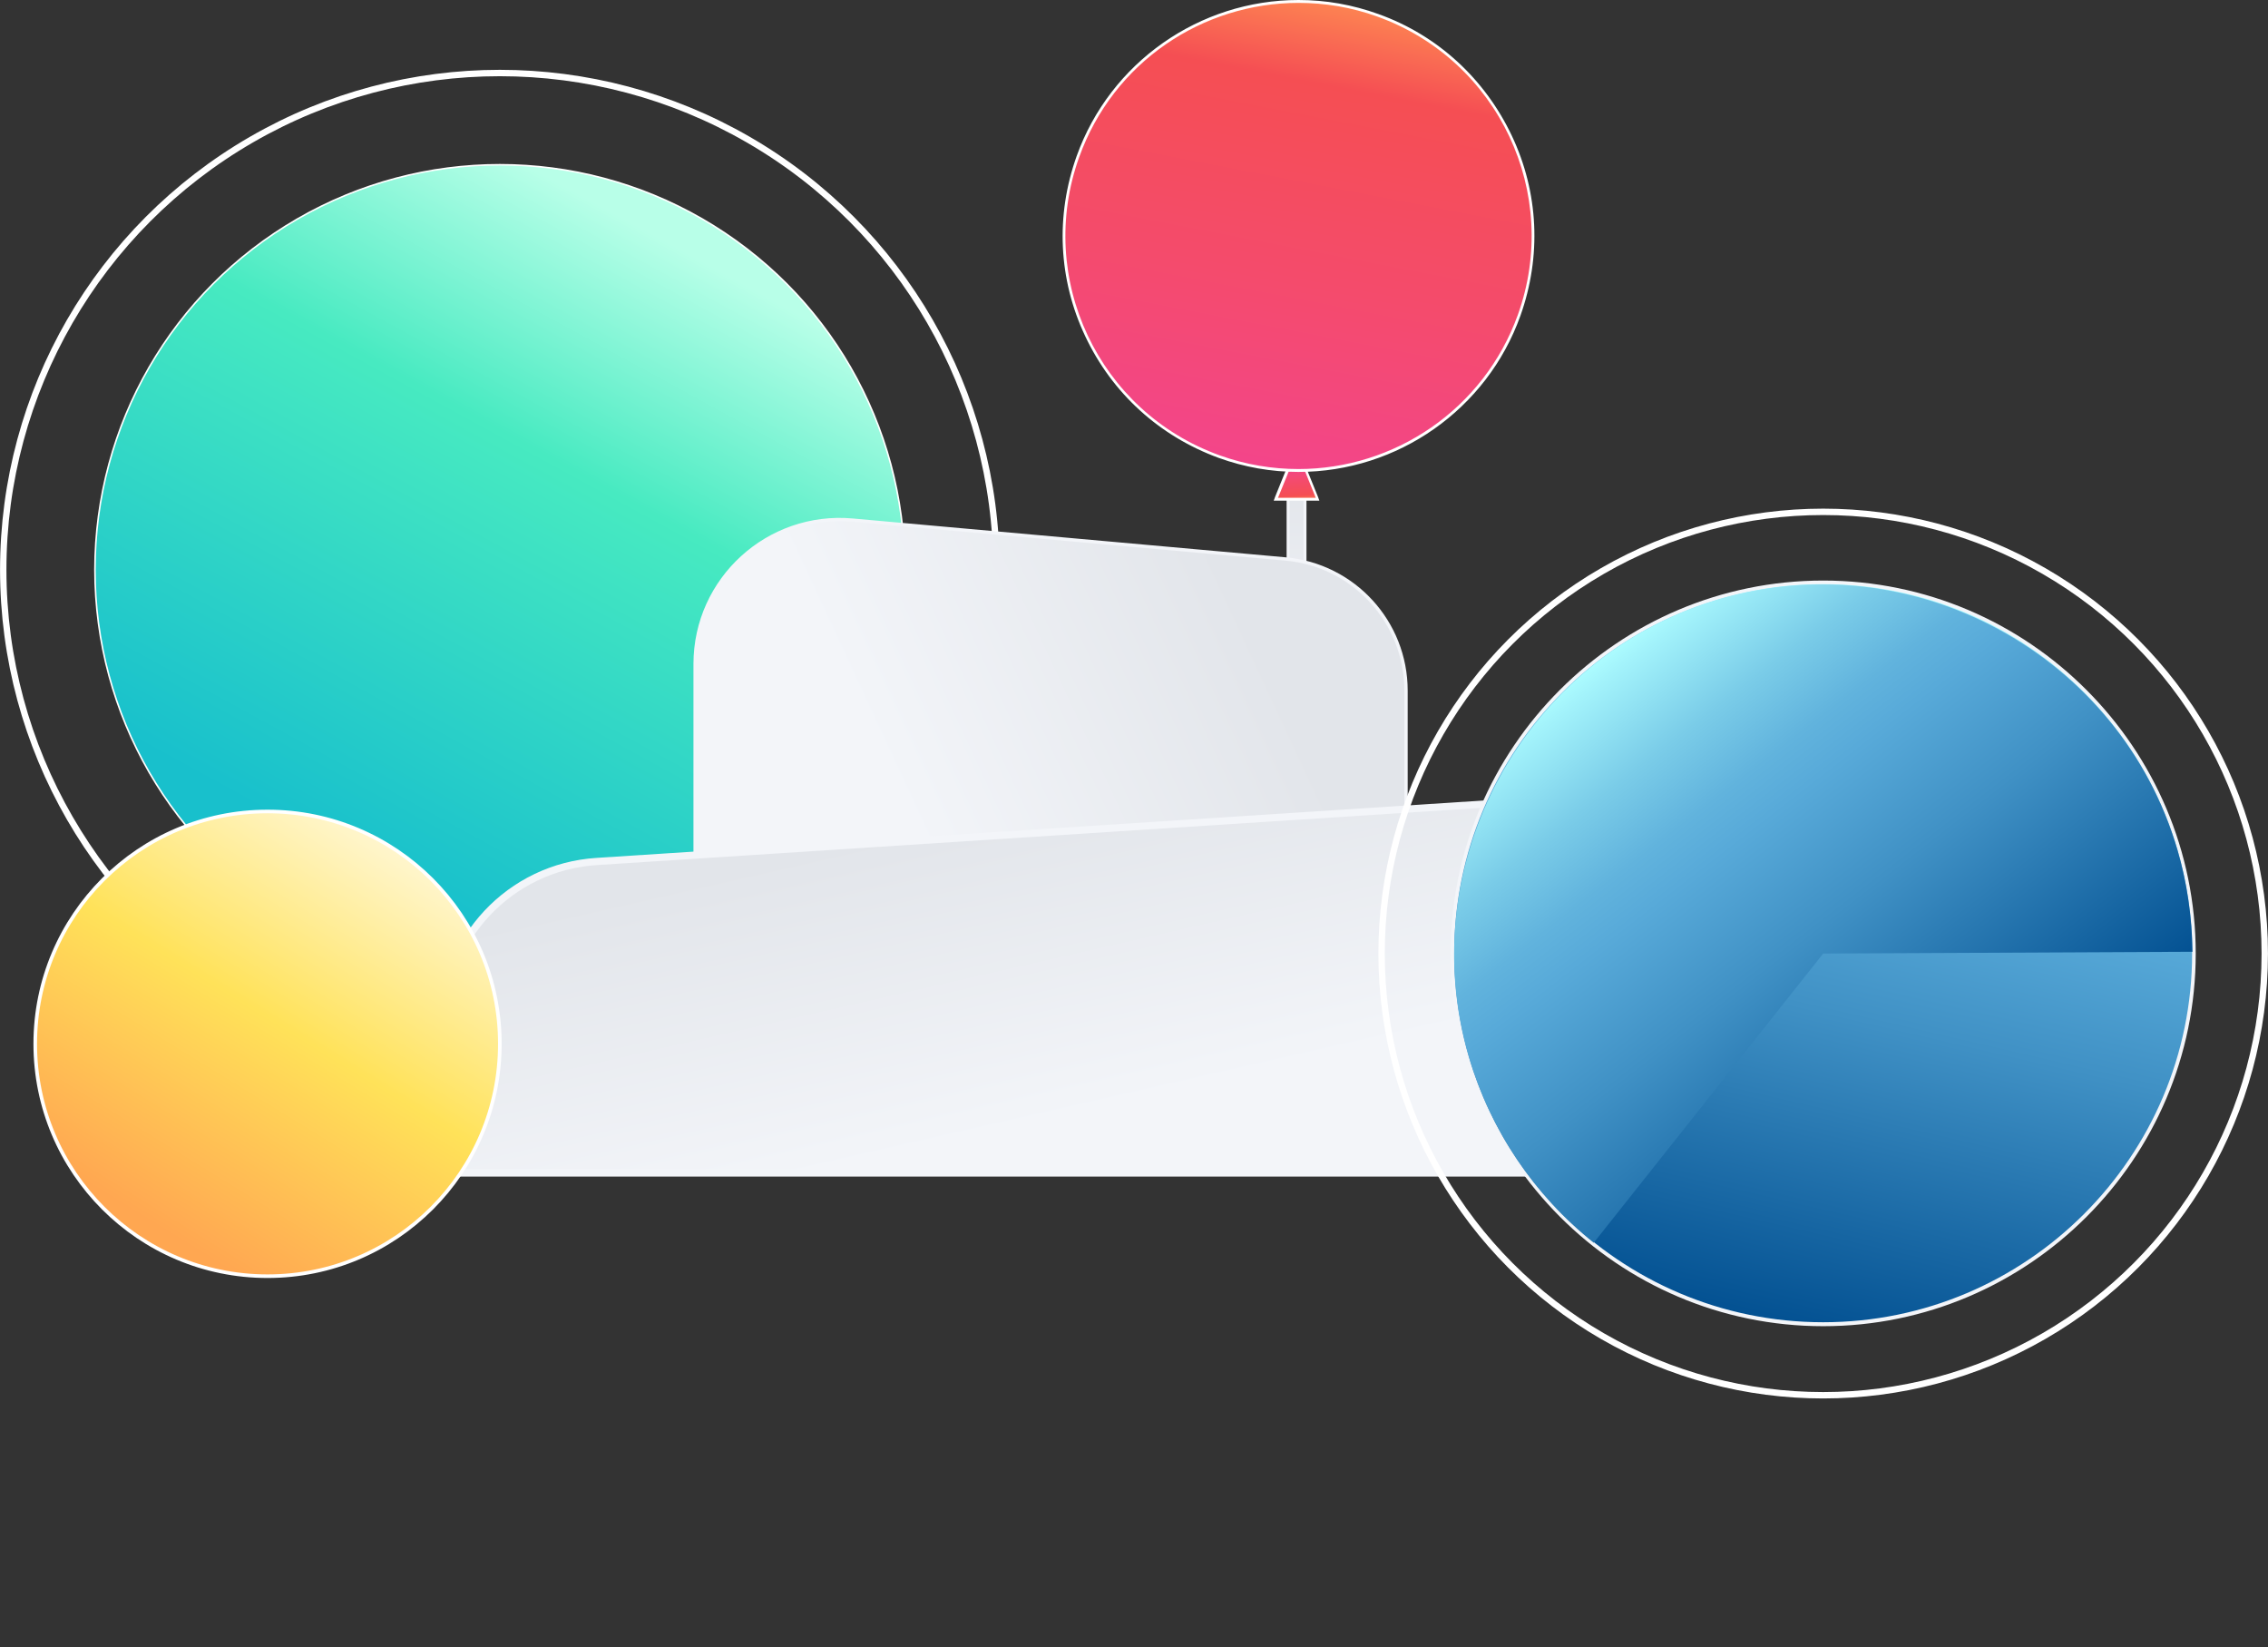 <?xml version="1.0" encoding="utf-8"?>
<!-- Generator: Adobe Illustrator 28.0.0, SVG Export Plug-In . SVG Version: 6.00 Build 0)  -->
<svg version="1.1" id="Layer_1" xmlns="http://www.w3.org/2000/svg" xmlns:xlink="http://www.w3.org/1999/xlink" x="0px" y="0px"
	 viewBox="0 0 630.7 458" style="enable-background:new 0 0 630.7 458;" xml:space="preserve">
<rect x="0" y="0" width="630.7" height="458" fill="#333333" stroke="none"/>
<style type="text/css">
	.st0{fill:url(#SVGID_1_);stroke:#F3F5F9;stroke-width:0.824;stroke-miterlimit:10;}
	.st1{fill:url(#SVGID_00000067213495429836009070000006118182154933863102_);}
	.st2{fill:#FFFFFF;}
	.st3{fill:url(#SVGID_00000008862745447502395290000007584769800231103643_);}
	.st4{fill:none;stroke:#FFFFFF;stroke-width:1.777;stroke-linecap:round;stroke-linejoin:round;stroke-miterlimit:10;}
	
		.st5{fill:url(#SVGID_00000068647782128712602340000010095867833611941812_);stroke:#FFFFFF;stroke-width:0.434;stroke-miterlimit:10;}
	
		.st6{fill:url(#SVGID_00000079464553957228684700000001596178710343239103_);stroke:#F3F5F9;stroke-width:0.918;stroke-miterlimit:10;}
	.st7{fill:url(#SVGID_00000158014210137051747150000006590409468724967046_);stroke:#F3F5F9;stroke-width:2;stroke-miterlimit:10;}
	.st8{fill:url(#SVGID_00000023279395395187847610000017933793631113203888_);}
	.st9{fill:#F3F5F9;}
	.st10{fill:url(#SVGID_00000093867530451878328860000005901290498800868993_);}
	.st11{fill:url(#SVGID_00000033331755238184732050000002039892764856125623_);stroke:#FFFFFF;stroke-miterlimit:10;}
</style>
<g>
	<g>
		<linearGradient id="SVGID_1_" gradientUnits="userSpaceOnUse" x1="361.988" y1="132.673" x2="360.098" y2="191.029">
			<stop  offset="0" style="stop-color:#E2E5EA"/>
			<stop  offset="1" style="stop-color:#F3F5F9"/>
		</linearGradient>
		<rect x="358.2" y="129.3" class="st0" width="4.7" height="94.6"/>
		<g>
			
				<linearGradient id="SVGID_00000103235274013129054420000016240448077646437311_" gradientUnits="userSpaceOnUse" x1="360.634" y1="139.846" x2="359.838" y2="127.994">
				<stop  offset="0" style="stop-color:#FF9152"/>
				<stop  offset="0.174" style="stop-color:#F54E53"/>
				<stop  offset="0.51" style="stop-color:#F44B6C"/>
				<stop  offset="1" style="stop-color:#F2429A"/>
			</linearGradient>
			<polygon style="fill:url(#SVGID_00000103235274013129054420000016240448077646437311_);" points="354.7,138.8 358.2,130.1 
				362.9,130.1 366.4,138.8 			"/>
			<path class="st2" d="M362.7,130.5l3.2,7.9l-10.5,0l3.2-7.9H362.7 M363.2,129.7h-0.5h-4.2h-0.5l-0.2,0.5l-3.2,7.9l-0.4,1.1h1.1
				l10.5,0l1.1,0l-0.4-1.1l-3.2-7.9L363.2,129.7L363.2,129.7z"/>
		</g>
		<g>
			
				<linearGradient id="SVGID_00000176743448336703966550000014795866038307926706_" gradientUnits="userSpaceOnUse" x1="374.64" y1="-4.335" x2="343.397" y2="157.236">
				<stop  offset="0" style="stop-color:#FF9152"/>
				<stop  offset="0.174" style="stop-color:#F54E53"/>
				<stop  offset="0.51" style="stop-color:#F44B6C"/>
				<stop  offset="1" style="stop-color:#F2429A"/>
			</linearGradient>
			<path style="fill:url(#SVGID_00000176743448336703966550000014795866038307926706_);" d="M361.1,130.8c-7.5,0-14.9-1.3-22.1-3.9
				c-33.8-12.2-51.5-49.6-39.3-83.4c9.3-25.8,33.9-43.2,61.4-43.2c7.5,0,14.9,1.3,22.1,3.9c16.4,5.9,29.5,17.8,36.9,33.6
				c7.4,15.8,8.3,33.5,2.4,49.8C413.2,113.5,388.5,130.8,361.1,130.8z"/>
			<path class="st2" d="M361.1,0.8c7.3,0,14.7,1.2,21.9,3.8c33.7,12.1,51.2,49.2,39.1,82.9c-9.5,26.4-34.4,42.9-61,42.9
				c-7.3,0-14.7-1.2-21.9-3.8c-33.7-12.1-51.2-49.2-39.1-82.9C309.6,17.2,334.5,0.8,361.1,0.8 M361.1,0v0.8V0L361.1,0
				c-27.6,0-52.4,17.4-61.7,43.4c-5.9,16.5-5.1,34.3,2.4,50.1c7.5,15.9,20.7,27.8,37.1,33.8c7.2,2.6,14.6,3.9,22.2,3.9
				c27.6,0,52.4-17.4,61.7-43.4c5.9-16.5,5.1-34.3-2.4-50.1S399.8,9.8,383.3,3.9C376.1,1.3,368.7,0,361.1,0L361.1,0z"/>
		</g>
	</g>
	<g>
		<circle class="st4" cx="139" cy="158.4" r="138.1"/>
		
			<linearGradient id="SVGID_00000132058017839363984950000003351476156335200146_" gradientUnits="userSpaceOnUse" x1="95.522" y1="238.058" x2="188.073" y2="68.66">
			<stop  offset="0" style="stop-color:#18C0CC"/>
			<stop  offset="0.339" style="stop-color:#31D6C6"/>
			<stop  offset="0.646" style="stop-color:#47EAC1"/>
			<stop  offset="1" style="stop-color:#B8FFE8"/>
		</linearGradient>
		
			<circle style="fill:url(#SVGID_00000132058017839363984950000003351476156335200146_);stroke:#FFFFFF;stroke-width:0.434;stroke-miterlimit:10;" cx="139" cy="158.4" r="112.6"/>
	</g>
	
		<linearGradient id="SVGID_00000119079821263912625120000009190806619756523195_" gradientUnits="userSpaceOnUse" x1="345.405" y1="168.965" x2="246.746" y2="214.853">
		<stop  offset="0" style="stop-color:#E2E5EA"/>
		<stop  offset="1" style="stop-color:#F3F5F9"/>
	</linearGradient>
	
		<path style="fill:url(#SVGID_00000119079821263912625120000009190806619756523195_);stroke:#F3F5F9;stroke-width:0.918;stroke-miterlimit:10;" d="
		M391,228.4l-197.7,9.3v-53.1c0-23.6,20.3-42.1,43.8-40l120.4,10.8C376.5,157.1,391,173,391,192V228.4z"/>
	
		<linearGradient id="SVGID_00000043439810313430225570000006937423640995306654_" gradientUnits="userSpaceOnUse" x1="281.011" y1="224.431" x2="300.486" y2="309.634">
		<stop  offset="0" style="stop-color:#E2E5EA"/>
		<stop  offset="1" style="stop-color:#F3F5F9"/>
	</linearGradient>
	
		<path style="fill:url(#SVGID_00000043439810313430225570000006937423640995306654_);stroke:#F3F5F9;stroke-width:2;stroke-miterlimit:10;" d="
		M461.3,326.1H123v-40.7c0-24.3,18.8-44.4,43-45.9l295.3-19.1V326.1z"/>
	<g>
		<circle class="st4" cx="507" cy="265.1" r="122.8"/>
		<g>
			
				<linearGradient id="SVGID_00000039135084907236100290000011687216831367214476_" gradientUnits="userSpaceOnUse" x1="530.801" y1="162.821" x2="482.814" y2="369.349">
				<stop  offset="0" style="stop-color:#ADFDFF"/>
				<stop  offset="3.245186e-02" style="stop-color:#A3F3FB"/>
				<stop  offset="0.183" style="stop-color:#7ACCE8"/>
				<stop  offset="0.301" style="stop-color:#61B3DD"/>
				<stop  offset="0.373" style="stop-color:#58AAD9"/>
				<stop  offset="0.568" style="stop-color:#4091C5"/>
				<stop  offset="0.98" style="stop-color:#035192"/>
				<stop  offset="1" style="stop-color:#004E8F"/>
			</linearGradient>
			<circle style="fill:url(#SVGID_00000039135084907236100290000011687216831367214476_);" cx="507" cy="265.1" r="103.1"/>
			<path class="st9" d="M507,162.4c56.7,0,102.6,46,102.6,102.6s-46,102.6-102.6,102.6s-102.6-46-102.6-102.6S450.4,162.4,507,162.4
				 M507,161.4c-57.1,0-103.6,46.5-103.6,103.6S449.9,368.7,507,368.7s103.6-46.5,103.6-103.6S564.2,161.4,507,161.4L507,161.4z"/>
		</g>
		<g>
			
				<linearGradient id="SVGID_00000093149113534770500510000016863539842910749351_" gradientUnits="userSpaceOnUse" x1="3581.329" y1="-733.035" x2="3542.928" y2="-567.765" gradientTransform="matrix(0.631 -0.776 0.776 0.631 -1246.502 3424.537)">
				<stop  offset="0" style="stop-color:#ADFDFF"/>
				<stop  offset="3.245186e-02" style="stop-color:#A3F3FB"/>
				<stop  offset="0.183" style="stop-color:#7ACCE8"/>
				<stop  offset="0.301" style="stop-color:#61B3DD"/>
				<stop  offset="0.373" style="stop-color:#58AAD9"/>
				<stop  offset="0.568" style="stop-color:#4091C5"/>
				<stop  offset="0.98" style="stop-color:#035192"/>
				<stop  offset="1" style="stop-color:#004E8F"/>
			</linearGradient>
			<path style="fill:url(#SVGID_00000093149113534770500510000016863539842910749351_);" d="M507,265.1l-63.8,80.4
				c-16.6-13.2-28.7-31.2-34.7-51.5c-15.9-54,15.5-111.5,69.6-127.4s111.5,15.5,127.4,69.6c2.7,9.2,4.1,18.8,4.2,28.4L507,265.1z"/>
		</g>
	</g>
	<g>
		<g>
			
				<linearGradient id="SVGID_00000021097783086620825290000001629927500874240686_" gradientUnits="userSpaceOnUse" x1="269.826" y1="833.115" x2="243.678" y2="957.664" gradientTransform="matrix(0.941 0.339 -0.339 0.941 138.34 -643.335)">
				<stop  offset="0" style="stop-color:#FFF7D4"/>
				<stop  offset="0.484" style="stop-color:#FFE259"/>
				<stop  offset="1" style="stop-color:#FFA751"/>
			</linearGradient>
			
				<circle style="fill:url(#SVGID_00000021097783086620825290000001629927500874240686_);stroke:#FFFFFF;stroke-miterlimit:10;" cx="74.4" cy="290.2" r="64.6"/>
		</g>
	</g>
</g>
</svg>
